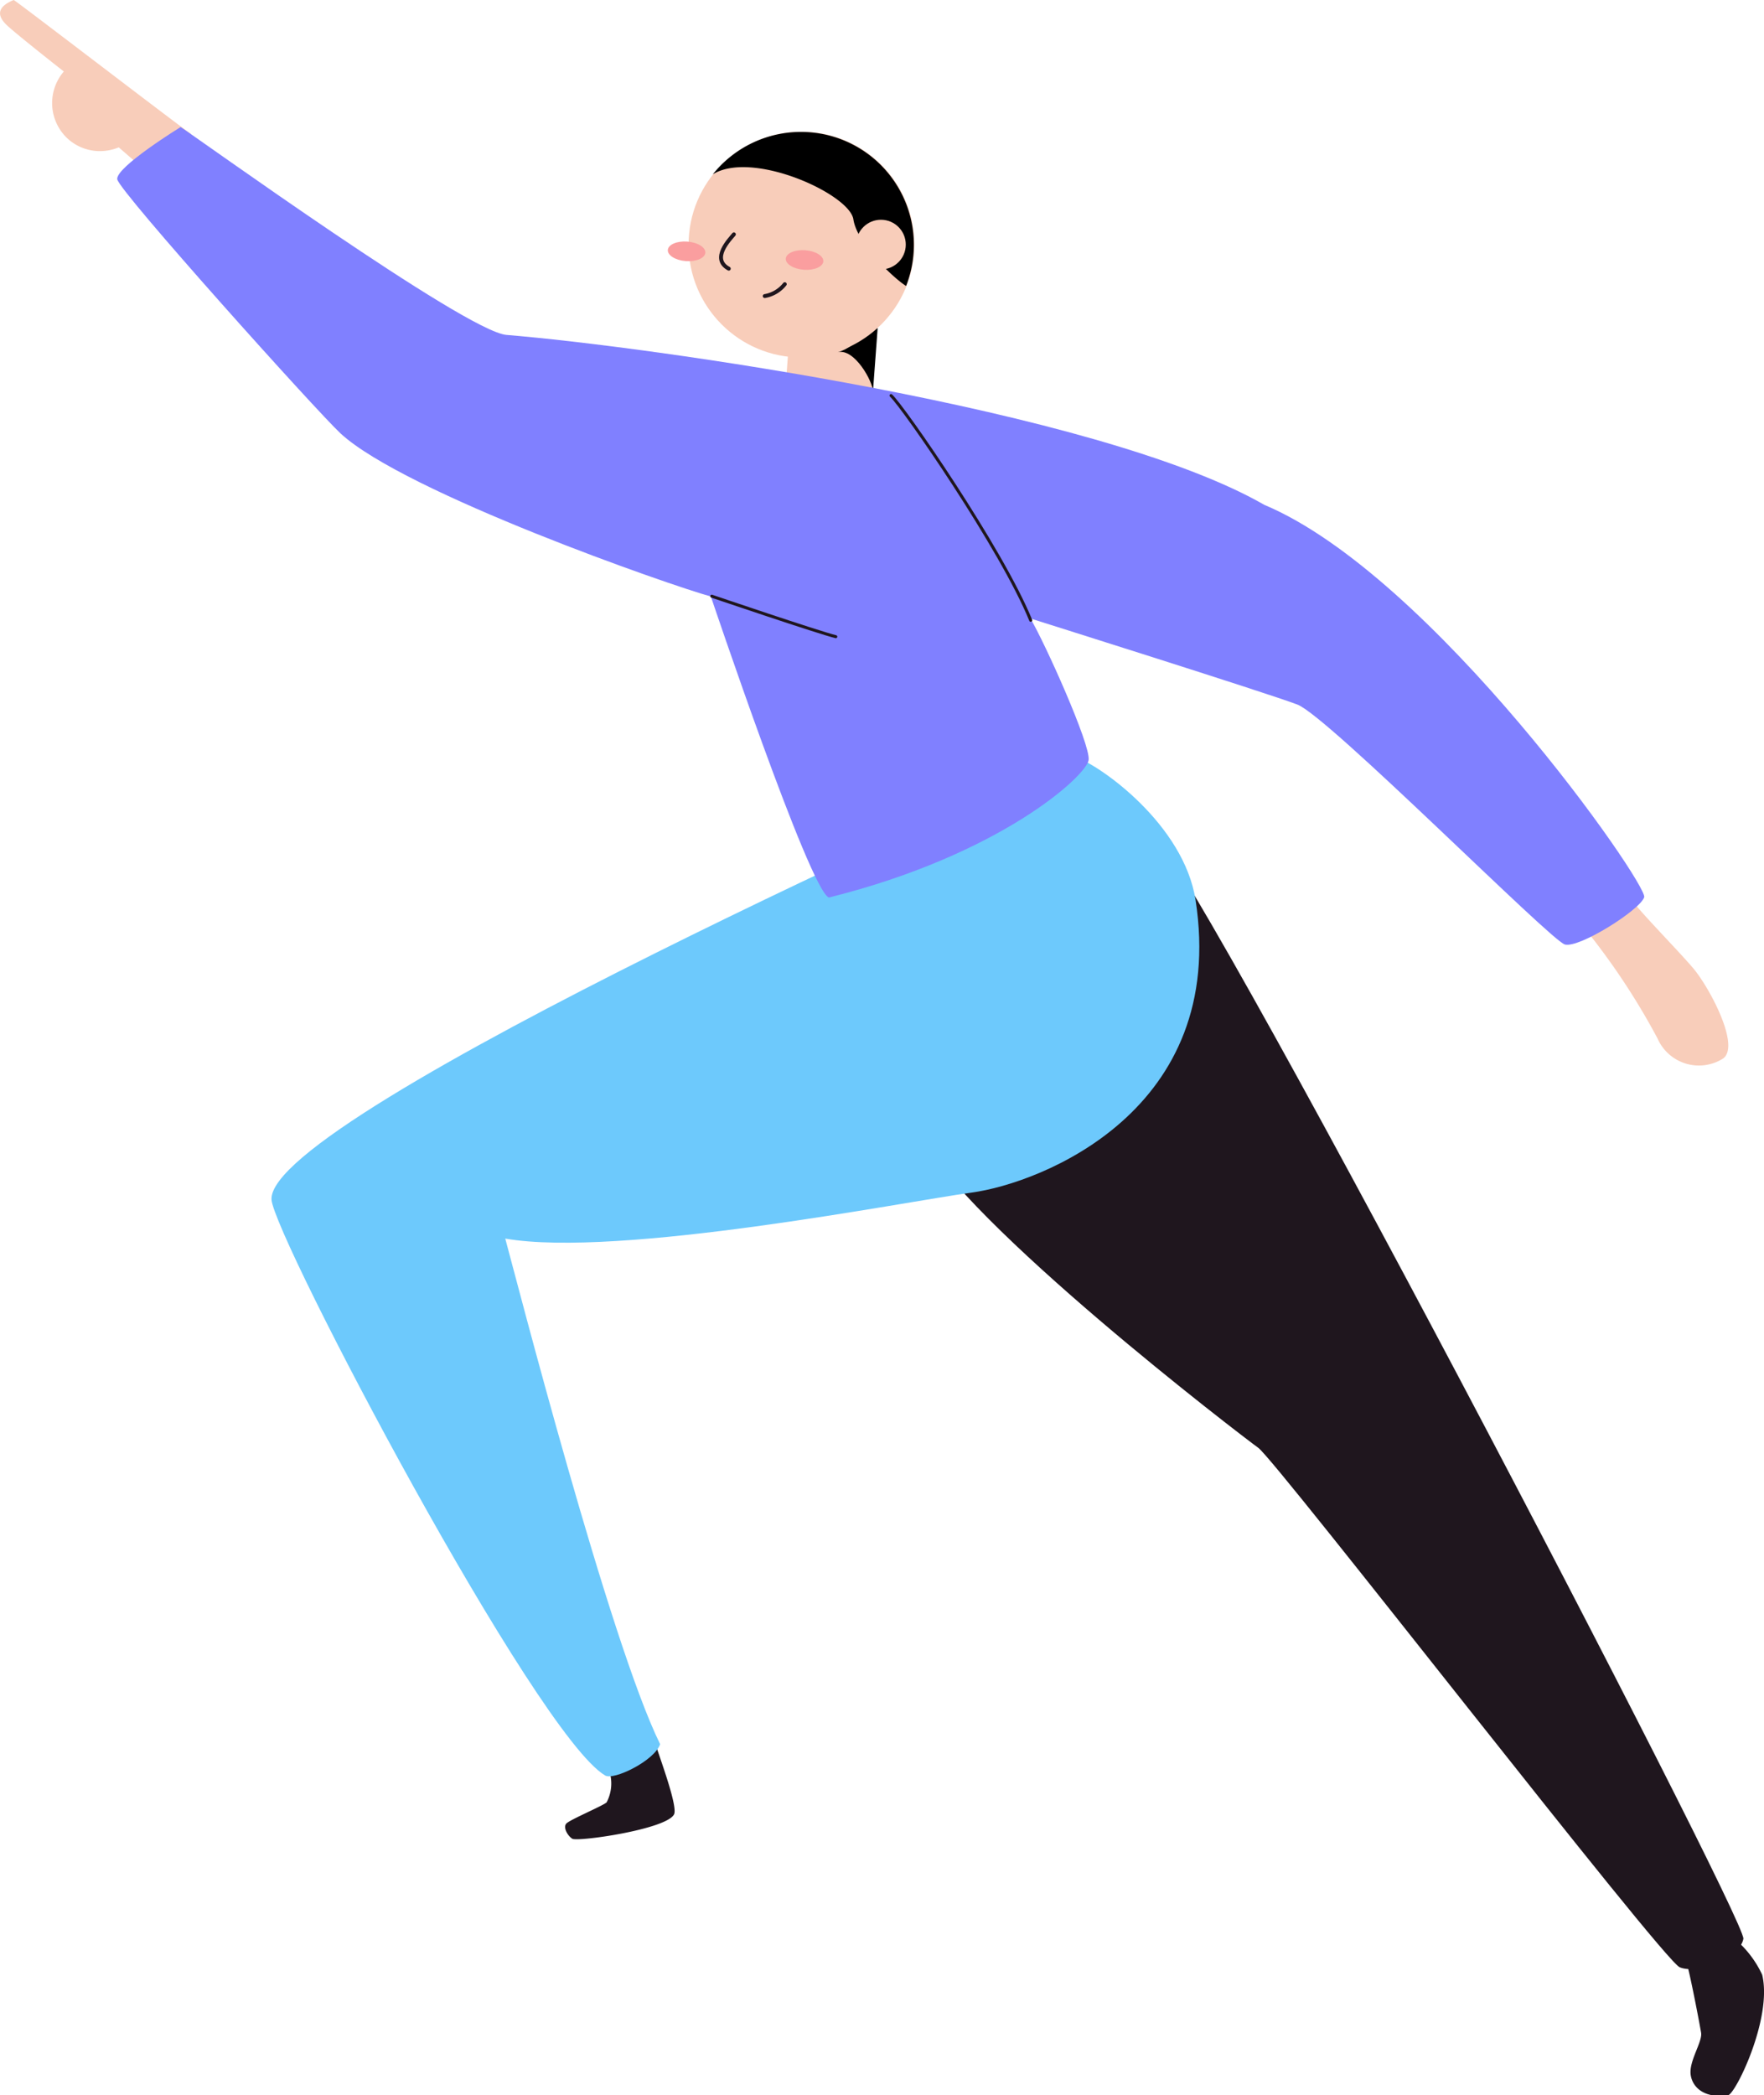 <svg xmlns="http://www.w3.org/2000/svg" viewBox="0 0 117.2 139.21"><defs><style>.cls-1{fill:#f8cdba;}.cls-2{fill:#1f161e;}.cls-3{fill:#6dc9fc;}.cls-4{fill:#fa9e9f;}.cls-5,.cls-7{fill:none;stroke:#1f161e;stroke-linecap:round;stroke-miterlimit:10;}.cls-5{stroke-width:0.26px;}.cls-6{fill:#8080ff;}.cls-7{stroke-width:0.2px;}</style></defs><title>Asset 25</title><g id="Layer_2" data-name="Layer 2"><g id="Layer_1-2" data-name="Layer 1"><g id="Layer_2-2" data-name="Layer 2"><g id="Vector"><path class="cls-1" d="M108.31,59.63c.34.64,3.11,3.43,4.18,4.69s3.15,5.14,2,6A3,3,0,0,1,110.13,69a46,46,0,0,0-5-7.51C104.19,60.53,108.31,59.63,108.31,59.63Z"/><path class="cls-1" d="M12.69,8.9C11.42,8,1,0,.91,0,.11.33-.37.82.37,1.59c.28.3,1.95,1.65,3.87,3.16a3.22,3.22,0,0,0,.31,4.51A3.18,3.18,0,0,0,7.14,10a3.21,3.21,0,0,0,.75-.21l1.68,1.46,2-1.19-.33-.26Z"/><path class="cls-2" d="M43.54,115.81c.1.47,1.54,4.2,1.24,4.74-.54,1-6.43,1.83-6.76,1.61s-.61-.75-.4-1S40,120,40.3,119.75a2.68,2.68,0,0,0,.17-2.12"/><path class="cls-2" d="M75.68,54.05c2.85,1.41,40.38,73.49,40.15,74.76s-3.07,2.39-4.23,1.89-26.76-33.61-28-34.51S64.14,81.36,61,75.26,75.68,54.05,75.68,54.05Z"/><path class="cls-3" d="M71.43,50.28c1.76.61,7.21,4.53,8,9.49,2.17,14-10.26,18.83-14.86,19.46s-23.43,4.36-31,3.06c.73,2.67,6.94,26.8,10.29,33.59-.38,1.1-3.08,2.42-3.65,2.08-4.59-2.68-22-35.77-22.17-38.26C17.7,74.08,68.56,51.47,71.43,50.28Z"/><path class="cls-1" d="M52,28.34c-.08,1,5.67,1.55,5.75.42l.52-7-5.75-.41Z"/><path d="M58,26c0-.63-1.22-2.88-2.34-2.6,1.39-.38,2.18-2,2.65-1.58Z"/><circle class="cls-1" cx="53.25" cy="16.25" r="7.5"/><ellipse class="cls-4" cx="45.61" cy="16.69" rx="0.65" ry="1.25" transform="translate(25.6 60.95) rotate(-85.76)"/><ellipse class="cls-4" cx="53.45" cy="17.27" rx="0.65" ry="1.25" transform="translate(32.28 69.3) rotate(-85.76)"/><path class="cls-5" d="M48.76,15.57c-.26.32-1.56,1.62-.34,2.28"/><path class="cls-5" d="M50.81,19.67a2.15,2.15,0,0,0,1.33-.79"/><path d="M56.7,14.58c-.24-1.68-6.7-4.63-9.34-3A7.5,7.5,0,0,1,60.2,19C59.3,18.43,56.94,16.16,56.7,14.58Z"/><circle class="cls-1" cx="58.53" cy="16.25" r="1.65"/><path class="cls-6" d="M12,8.44C12.9,9,30.9,22,33.64,22.25,42.85,23,72.93,27.18,84,33.54c11.21,4.71,25.51,25.23,25.24,26.07s-4.32,3.4-5.27,3.14S88.24,47.59,86.2,46.81s-17.74-5.72-17.74-5.72c.94,1.57,4,8.37,3.87,9.4s-5.83,6.29-17.26,9.14c-1.29-.51-7.84-20-7.84-20-2.64-.72-20.31-6.88-24.6-10.83C21,27.28,7.91,12.71,7.79,11.91S12,8.44,12,8.44Z"/><path class="cls-7" d="M55.53,42.3c-1.09-.26-8.24-2.69-8.24-2.69"/><path class="cls-7" d="M59.2,26.28C60,27,66.57,36.5,68.48,41.21"/><path class="cls-2" d="M115.26,128.82a6.94,6.94,0,0,1,1.82,2.38c.69,2.87-1.75,7.88-2.26,8-1.47.23-2.35-.43-2.49-1.34s.79-2.2.69-2.81-.79-4.23-1-4.76"/></g></g></g></g></svg>